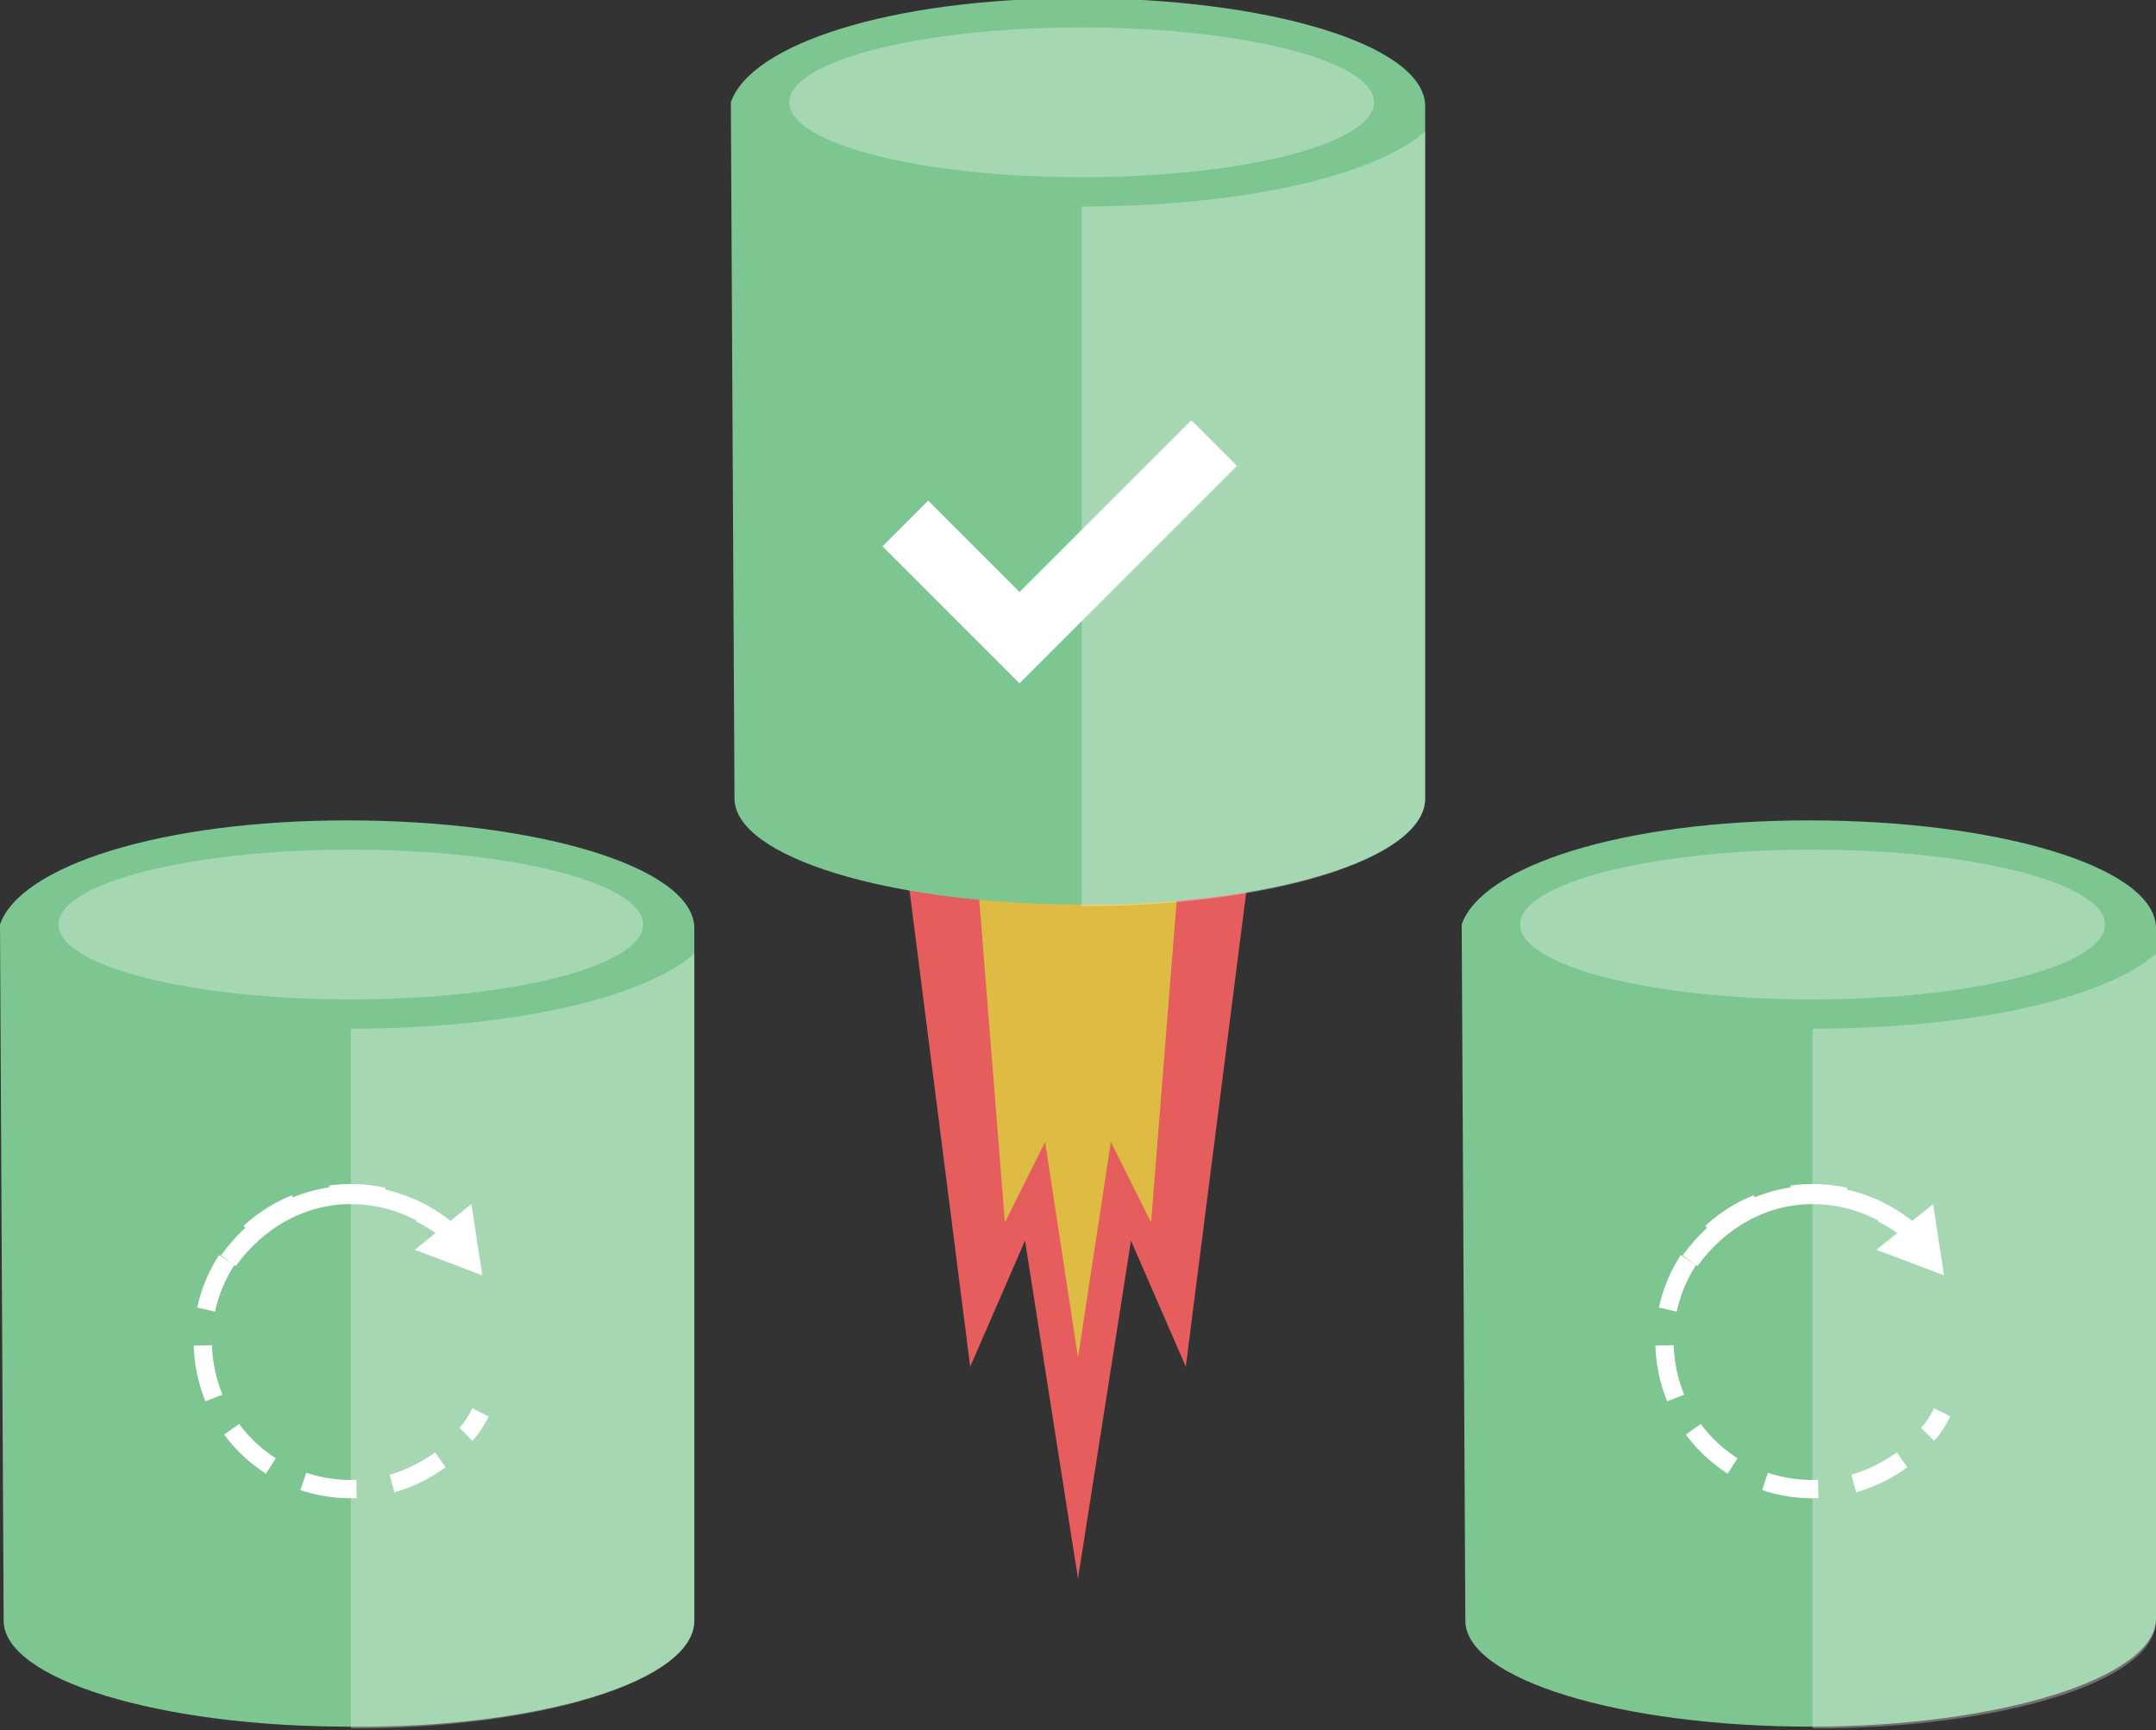 <?xml version="1.0" encoding="utf-8"?>
<!-- Generator: Adobe Illustrator 19.1.0, SVG Export Plug-In . SVG Version: 6.00 Build 0)  -->
<!DOCTYPE svg PUBLIC "-//W3C//DTD SVG 1.1//EN" "http://www.w3.org/Graphics/SVG/1.1/DTD/svg11.dtd">
<svg version="1.1" id="Layer_1" xmlns="http://www.w3.org/2000/svg" xmlns:xlink="http://www.w3.org/1999/xlink" x="0px" y="0px"
	 viewBox="0 0 118 94.7" style="enable-background:new 0 0 118 94.7;" xml:space="preserve">
<rect x="0" y="0" width="118" height="94.7" fill="#333333" stroke="none"/>
<style type="text/css">
	.st0{fill:#E55D5D;}
	.st1{fill:#DEBB43;}
	.st2{fill:#7DC691;}
	.st3{opacity:0.3;fill:#FFFFFF;}
	.st4{fill:#FFFFFF;}
	.st5{fill:none;stroke:#FFFFFF;stroke-miterlimit:10;}
	.st6{fill:none;stroke:#FFFFFF;stroke-miterlimit:10;stroke-dasharray:2.957,1.972;}
</style>
<g>
	<polygon class="st0" points="68.9,43.4 59.1,43.4 58.9,43.4 49.1,43.4 53.1,74.8 56.1,67.9 59,86.4 61.9,67.9 64.9,74.8 	"/>
	<polygon class="st1" points="64.6,46.8 59.1,46.8 58.9,46.8 53.4,46.8 55,66.9 57.2,62.5 59,74.3 60.8,62.5 63,66.9 	"/>
	<g>
		<path class="st2" d="M38,50.7c-0.2-3.3-8.7-5.8-19-5.8c-10.2,0-17.9,2.5-19,5.7v0c0,0,0.2,38.1,0.2,38.1c0,3.2,8.5,5.8,18.9,5.8
			C29.5,94.6,38,92,38,88.7L38,50.7L38,50.7z"/>
		<ellipse class="st3" cx="19.2" cy="50.6" rx="16" ry="4.1"/>
		<path class="st3" d="M19.2,56.3v38.3c10.4,0,18.8-2.6,18.8-5.9l0-36.5C35.1,54.7,27.8,56.3,19.2,56.3z"/>
	</g>
	<g>
		<path class="st2" d="M118,50.7c-0.2-3.3-8.7-5.8-19-5.8c-10.2,0-17.9,2.5-19,5.7v0c0,0,0.2,38.1,0.2,38.1c0,3.2,8.5,5.8,18.9,5.8
			c10.4,0,18.9-2.7,18.9-5.9L118,50.7L118,50.7z"/>
		<ellipse class="st3" cx="99.2" cy="50.6" rx="16" ry="4.1"/>
		<path class="st3" d="M99.2,56.3v38.3c10.4,0,18.8-2.6,18.8-5.9l0-36.5C115.1,54.7,107.8,56.3,99.2,56.3z"/>
	</g>
	<g>
		<path class="st2" d="M78,5.7c-0.2-3.3-8.7-5.8-19-5.8c-10.2,0-17.9,2.5-19,5.7v0c0,0,0.2,38.1,0.2,38.1c0,3.2,8.5,5.8,18.9,5.8
			C69.5,49.6,78,47,78,43.7L78,5.7L78,5.7z"/>
		<ellipse class="st3" cx="59.2" cy="5.6" rx="16" ry="4.1"/>
		<path class="st3" d="M59.2,11.3v38.3c10.4,0,18.8-2.6,18.8-5.9l0-36.5C75.1,9.7,67.8,11.3,59.2,11.3z"/>
	</g>
	<polygon class="st4" points="55.8,32.4 50.8,27.4 48.3,29.9 53.2,34.8 54.5,36.1 55.8,37.4 67.7,25.5 65.2,23 	"/>
	<g>
		<g>
			<path class="st5" d="M12.5,69c1.5-2.1,3.9-3.6,6.7-3.6c2.1,0,4,0.8,5.5,2.1"/>
			<g>
				<polygon class="st4" points="22.7,68.4 26.4,69.8 25.8,65.9 				"/>
			</g>
		</g>
	</g>
	<g>
		<g>
			<path class="st5" d="M26.3,77.3c-0.2,0.4-0.5,0.9-0.8,1.2"/>
			<path class="st6" d="M24.1,79.9c-1.4,1-3,1.6-4.9,1.6c-4.5,0-8.1-3.6-8.1-8.1s3.6-8.1,8.1-8.1c1,0,2,0.2,2.9,0.5"/>
			<path class="st5" d="M23,66.4c0.4,0.2,0.9,0.5,1.3,0.8"/>
		</g>
	</g>
	<g>
		<g>
			<g>
				<path class="st5" d="M92.5,69c1.5-2.1,3.9-3.6,6.7-3.6c2.1,0,4,0.8,5.5,2.1"/>
				<g>
					<polygon class="st4" points="102.7,68.4 106.4,69.8 105.8,65.9 					"/>
				</g>
			</g>
		</g>
		<g>
			<g>
				<path class="st5" d="M106.3,77.3c-0.2,0.4-0.5,0.9-0.8,1.2"/>
				<path class="st6" d="M104.1,79.9c-1.4,1-3,1.6-4.9,1.6c-4.5,0-8.1-3.6-8.1-8.1s3.6-8.1,8.1-8.1c1,0,2,0.2,2.9,0.5"/>
				<path class="st5" d="M103,66.4c0.4,0.2,0.9,0.5,1.3,0.8"/>
			</g>
		</g>
	</g>
</g>
</svg>
